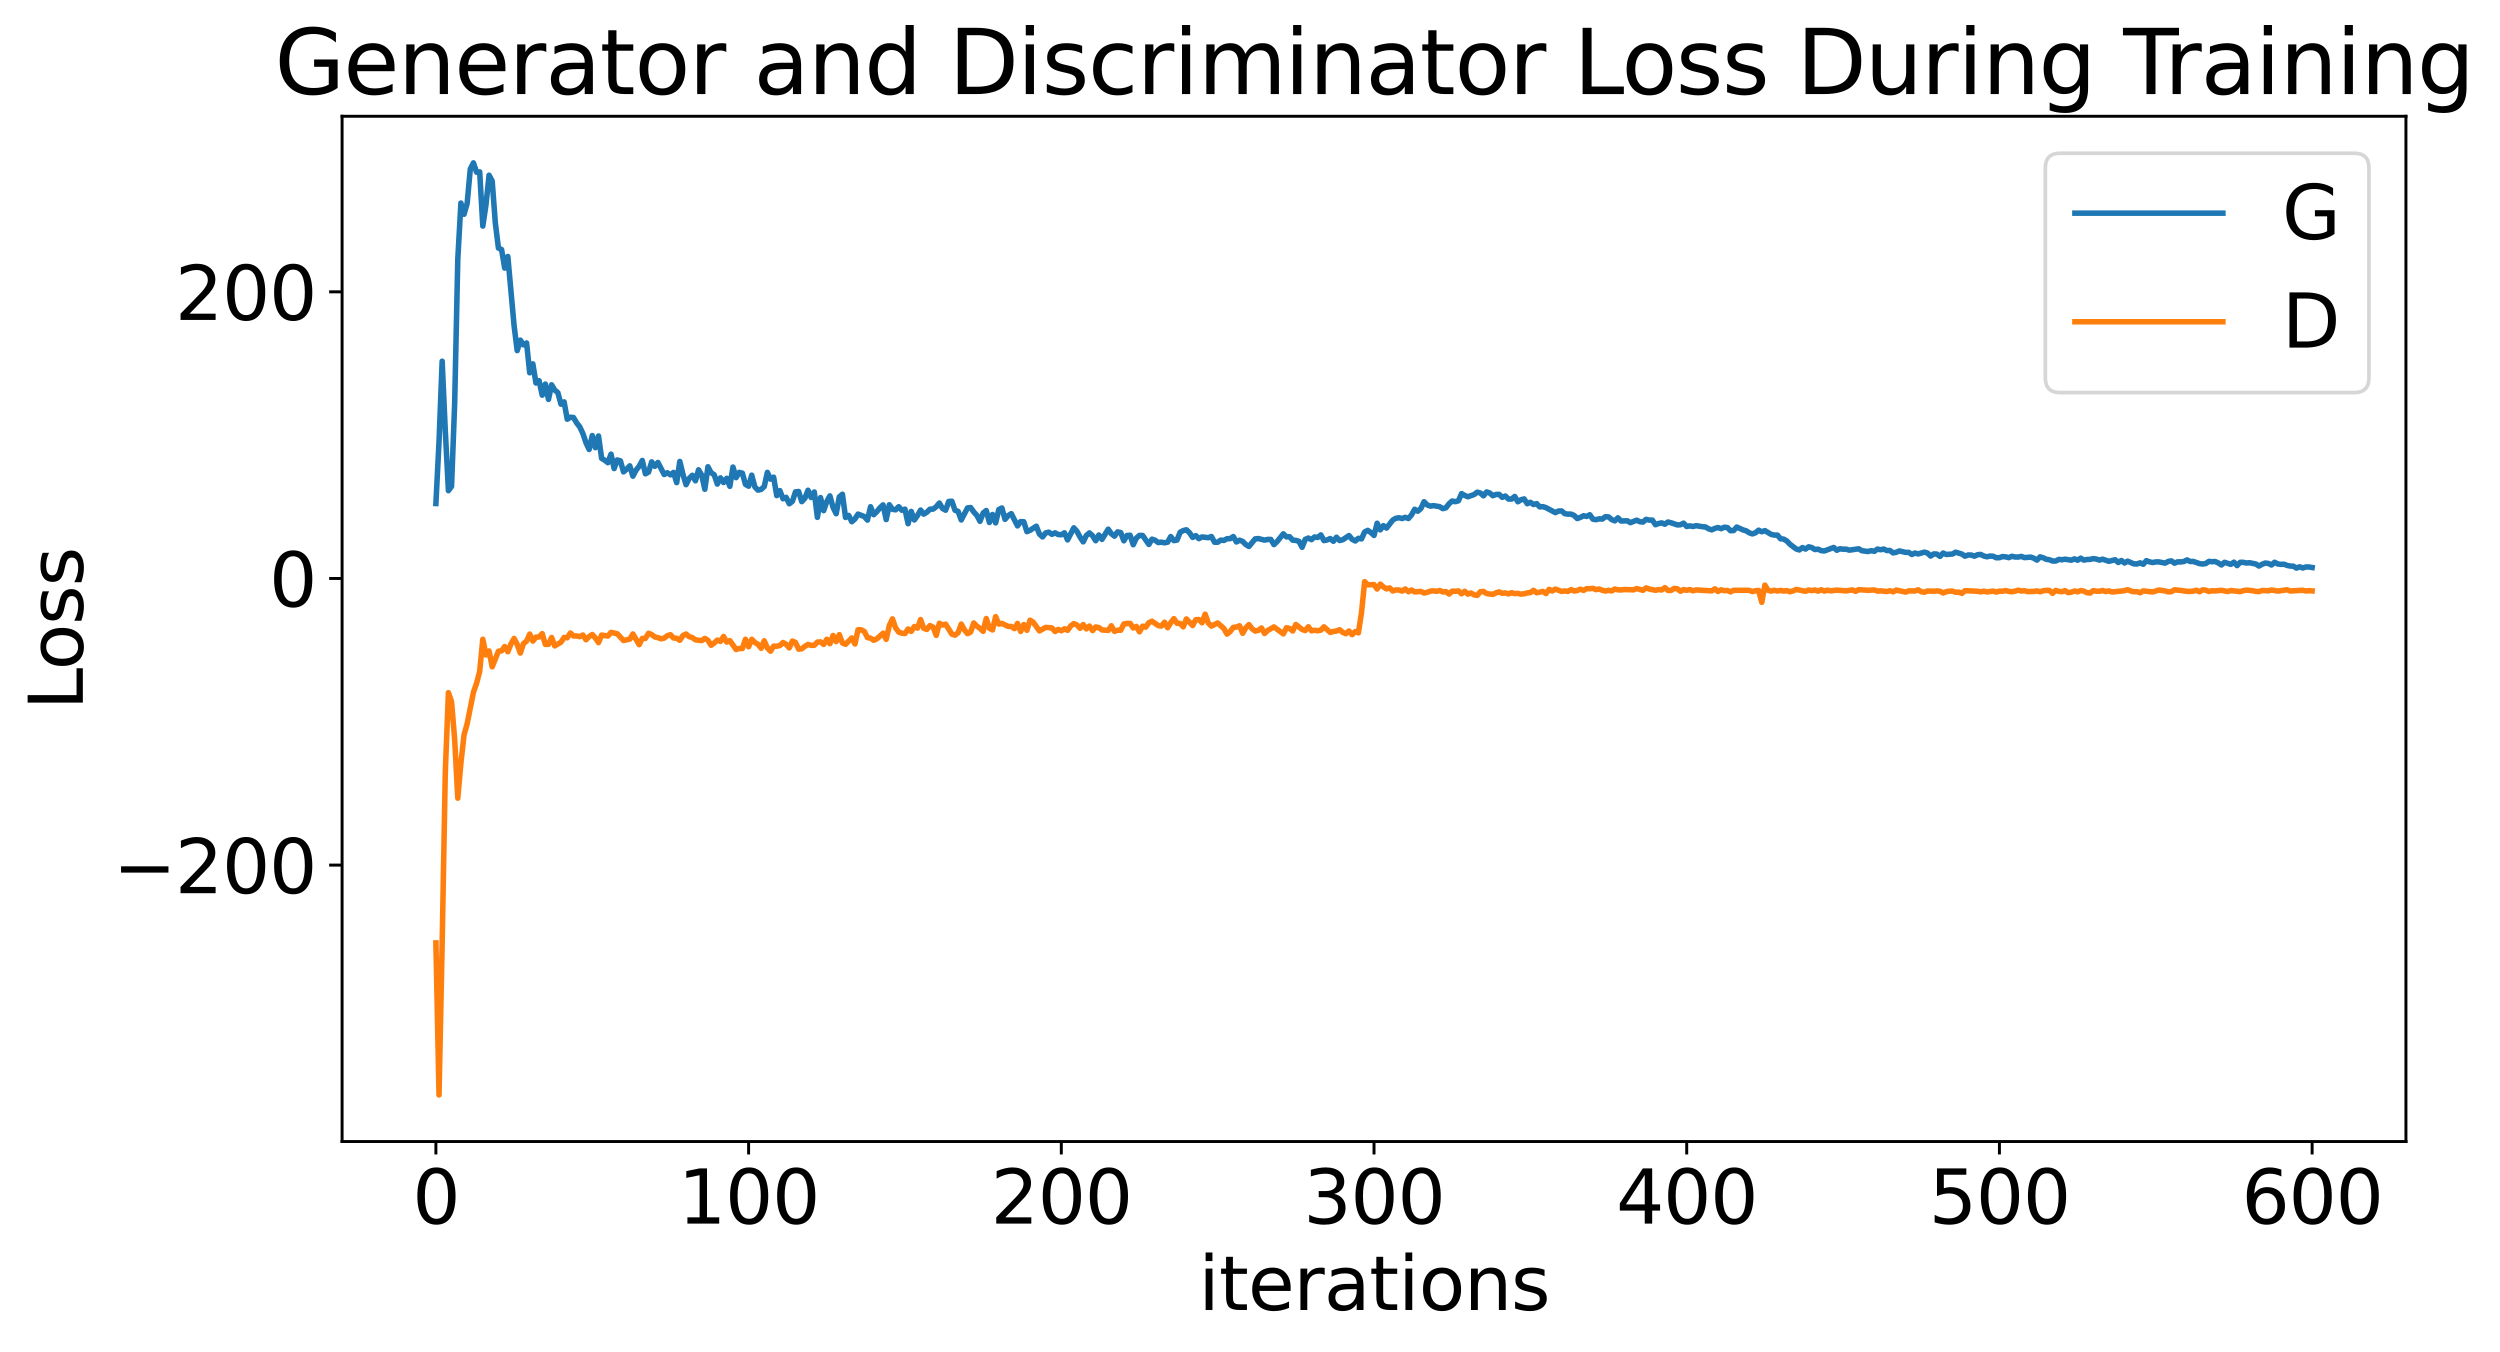 <?xml version="1.0" encoding="utf-8" standalone="no"?>
<!DOCTYPE svg PUBLIC "-//W3C//DTD SVG 1.1//EN"
  "http://www.w3.org/Graphics/SVG/1.1/DTD/svg11.dtd">
<svg xmlns:xlink="http://www.w3.org/1999/xlink" width="675.923pt" height="365.549pt" viewBox="0 0 675.923 365.549" xmlns="http://www.w3.org/2000/svg" version="1.1">
 <defs>
  <style type="text/css">*{stroke-linejoin: round; stroke-linecap: butt}</style>
 </defs>
 <g id="figure_1">
  <g id="patch_1">
   <path d="M 0 365.549 
L 675.923 365.549 
L 675.923 -0 
L 0 -0 
z
" style="fill: #ffffff"/>
  </g>
  <g id="axes_1">
   <g id="patch_2">
    <path d="M 92.491 308.636 
L 650.491 308.636 
L 650.491 31.436 
L 92.491 31.436 
z
" style="fill: #ffffff"/>
   </g>
   <g id="matplotlib.axis_1">
    <g id="xtick_1">
     <g id="line2d_1">
      <defs>
       <path id="mfd34553004" d="M 0 0 
L 0 3.5 
" style="stroke: #000000; stroke-width: 0.8"/>
      </defs>
      <g>
       <use xlink:href="#mfd34553004" x="117.854" y="308.636" style="stroke: #000000; stroke-width: 0.8"/>
      </g>
     </g>
     <g id="text_1">
      <!-- 0 -->
      <g transform="translate(111.492 330.833) scale(0.2 -0.2)">
       <defs>
        <path id="DejaVuSans-30" d="M 2034 4250 
Q 1547 4250 1301 3770 
Q 1056 3291 1056 2328 
Q 1056 1369 1301 889 
Q 1547 409 2034 409 
Q 2525 409 2770 889 
Q 3016 1369 3016 2328 
Q 3016 3291 2770 3770 
Q 2525 4250 2034 4250 
z
M 2034 4750 
Q 2819 4750 3233 4129 
Q 3647 3509 3647 2328 
Q 3647 1150 3233 529 
Q 2819 -91 2034 -91 
Q 1250 -91 836 529 
Q 422 1150 422 2328 
Q 422 3509 836 4129 
Q 1250 4750 2034 4750 
z
" transform="scale(0.016)"/>
       </defs>
       <use xlink:href="#DejaVuSans-30"/>
      </g>
     </g>
    </g>
    <g id="xtick_2">
     <g id="line2d_2">
      <g>
       <use xlink:href="#mfd34553004" x="202.4" y="308.636" style="stroke: #000000; stroke-width: 0.8"/>
      </g>
     </g>
     <g id="text_2">
      <!-- 100 -->
      <g transform="translate(183.312 330.833) scale(0.2 -0.2)">
       <defs>
        <path id="DejaVuSans-31" d="M 794 531 
L 1825 531 
L 1825 4091 
L 703 3866 
L 703 4441 
L 1819 4666 
L 2450 4666 
L 2450 531 
L 3481 531 
L 3481 0 
L 794 0 
L 794 531 
z
" transform="scale(0.016)"/>
       </defs>
       <use xlink:href="#DejaVuSans-31"/>
       <use xlink:href="#DejaVuSans-30" x="63.623"/>
       <use xlink:href="#DejaVuSans-30" x="127.246"/>
      </g>
     </g>
    </g>
    <g id="xtick_3">
     <g id="line2d_3">
      <g>
       <use xlink:href="#mfd34553004" x="286.945" y="308.636" style="stroke: #000000; stroke-width: 0.8"/>
      </g>
     </g>
     <g id="text_3">
      <!-- 200 -->
      <g transform="translate(267.858 330.833) scale(0.2 -0.2)">
       <defs>
        <path id="DejaVuSans-32" d="M 1228 531 
L 3431 531 
L 3431 0 
L 469 0 
L 469 531 
Q 828 903 1448 1529 
Q 2069 2156 2228 2338 
Q 2531 2678 2651 2914 
Q 2772 3150 2772 3378 
Q 2772 3750 2511 3984 
Q 2250 4219 1831 4219 
Q 1534 4219 1204 4116 
Q 875 4013 500 3803 
L 500 4441 
Q 881 4594 1212 4672 
Q 1544 4750 1819 4750 
Q 2544 4750 2975 4387 
Q 3406 4025 3406 3419 
Q 3406 3131 3298 2873 
Q 3191 2616 2906 2266 
Q 2828 2175 2409 1742 
Q 1991 1309 1228 531 
z
" transform="scale(0.016)"/>
       </defs>
       <use xlink:href="#DejaVuSans-32"/>
       <use xlink:href="#DejaVuSans-30" x="63.623"/>
       <use xlink:href="#DejaVuSans-30" x="127.246"/>
      </g>
     </g>
    </g>
    <g id="xtick_4">
     <g id="line2d_4">
      <g>
       <use xlink:href="#mfd34553004" x="371.491" y="308.636" style="stroke: #000000; stroke-width: 0.8"/>
      </g>
     </g>
     <g id="text_4">
      <!-- 300 -->
      <g transform="translate(352.403 330.833) scale(0.2 -0.2)">
       <defs>
        <path id="DejaVuSans-33" d="M 2597 2516 
Q 3050 2419 3304 2112 
Q 3559 1806 3559 1356 
Q 3559 666 3084 287 
Q 2609 -91 1734 -91 
Q 1441 -91 1130 -33 
Q 819 25 488 141 
L 488 750 
Q 750 597 1062 519 
Q 1375 441 1716 441 
Q 2309 441 2620 675 
Q 2931 909 2931 1356 
Q 2931 1769 2642 2001 
Q 2353 2234 1838 2234 
L 1294 2234 
L 1294 2753 
L 1863 2753 
Q 2328 2753 2575 2939 
Q 2822 3125 2822 3475 
Q 2822 3834 2567 4026 
Q 2313 4219 1838 4219 
Q 1578 4219 1281 4162 
Q 984 4106 628 3988 
L 628 4550 
Q 988 4650 1302 4700 
Q 1616 4750 1894 4750 
Q 2613 4750 3031 4423 
Q 3450 4097 3450 3541 
Q 3450 3153 3228 2886 
Q 3006 2619 2597 2516 
z
" transform="scale(0.016)"/>
       </defs>
       <use xlink:href="#DejaVuSans-33"/>
       <use xlink:href="#DejaVuSans-30" x="63.623"/>
       <use xlink:href="#DejaVuSans-30" x="127.246"/>
      </g>
     </g>
    </g>
    <g id="xtick_5">
     <g id="line2d_5">
      <g>
       <use xlink:href="#mfd34553004" x="456.036" y="308.636" style="stroke: #000000; stroke-width: 0.8"/>
      </g>
     </g>
     <g id="text_5">
      <!-- 400 -->
      <g transform="translate(436.949 330.833) scale(0.2 -0.2)">
       <defs>
        <path id="DejaVuSans-34" d="M 2419 4116 
L 825 1625 
L 2419 1625 
L 2419 4116 
z
M 2253 4666 
L 3047 4666 
L 3047 1625 
L 3713 1625 
L 3713 1100 
L 3047 1100 
L 3047 0 
L 2419 0 
L 2419 1100 
L 313 1100 
L 313 1709 
L 2253 4666 
z
" transform="scale(0.016)"/>
       </defs>
       <use xlink:href="#DejaVuSans-34"/>
       <use xlink:href="#DejaVuSans-30" x="63.623"/>
       <use xlink:href="#DejaVuSans-30" x="127.246"/>
      </g>
     </g>
    </g>
    <g id="xtick_6">
     <g id="line2d_6">
      <g>
       <use xlink:href="#mfd34553004" x="540.582" y="308.636" style="stroke: #000000; stroke-width: 0.8"/>
      </g>
     </g>
     <g id="text_6">
      <!-- 500 -->
      <g transform="translate(521.494 330.833) scale(0.2 -0.2)">
       <defs>
        <path id="DejaVuSans-35" d="M 691 4666 
L 3169 4666 
L 3169 4134 
L 1269 4134 
L 1269 2991 
Q 1406 3038 1543 3061 
Q 1681 3084 1819 3084 
Q 2600 3084 3056 2656 
Q 3513 2228 3513 1497 
Q 3513 744 3044 326 
Q 2575 -91 1722 -91 
Q 1428 -91 1123 -41 
Q 819 9 494 109 
L 494 744 
Q 775 591 1075 516 
Q 1375 441 1709 441 
Q 2250 441 2565 725 
Q 2881 1009 2881 1497 
Q 2881 1984 2565 2268 
Q 2250 2553 1709 2553 
Q 1456 2553 1204 2497 
Q 953 2441 691 2322 
L 691 4666 
z
" transform="scale(0.016)"/>
       </defs>
       <use xlink:href="#DejaVuSans-35"/>
       <use xlink:href="#DejaVuSans-30" x="63.623"/>
       <use xlink:href="#DejaVuSans-30" x="127.246"/>
      </g>
     </g>
    </g>
    <g id="xtick_7">
     <g id="line2d_7">
      <g>
       <use xlink:href="#mfd34553004" x="625.127" y="308.636" style="stroke: #000000; stroke-width: 0.8"/>
      </g>
     </g>
     <g id="text_7">
      <!-- 600 -->
      <g transform="translate(606.039 330.833) scale(0.2 -0.2)">
       <defs>
        <path id="DejaVuSans-36" d="M 2113 2584 
Q 1688 2584 1439 2293 
Q 1191 2003 1191 1497 
Q 1191 994 1439 701 
Q 1688 409 2113 409 
Q 2538 409 2786 701 
Q 3034 994 3034 1497 
Q 3034 2003 2786 2293 
Q 2538 2584 2113 2584 
z
M 3366 4563 
L 3366 3988 
Q 3128 4100 2886 4159 
Q 2644 4219 2406 4219 
Q 1781 4219 1451 3797 
Q 1122 3375 1075 2522 
Q 1259 2794 1537 2939 
Q 1816 3084 2150 3084 
Q 2853 3084 3261 2657 
Q 3669 2231 3669 1497 
Q 3669 778 3244 343 
Q 2819 -91 2113 -91 
Q 1303 -91 875 529 
Q 447 1150 447 2328 
Q 447 3434 972 4092 
Q 1497 4750 2381 4750 
Q 2619 4750 2861 4703 
Q 3103 4656 3366 4563 
z
" transform="scale(0.016)"/>
       </defs>
       <use xlink:href="#DejaVuSans-36"/>
       <use xlink:href="#DejaVuSans-30" x="63.623"/>
       <use xlink:href="#DejaVuSans-30" x="127.246"/>
      </g>
     </g>
    </g>
    <g id="text_8">
     <!-- iterations -->
     <g transform="translate(324.036 354.189) scale(0.2 -0.2)">
      <defs>
       <path id="DejaVuSans-69" d="M 603 3500 
L 1178 3500 
L 1178 0 
L 603 0 
L 603 3500 
z
M 603 4863 
L 1178 4863 
L 1178 4134 
L 603 4134 
L 603 4863 
z
" transform="scale(0.016)"/>
       <path id="DejaVuSans-74" d="M 1172 4494 
L 1172 3500 
L 2356 3500 
L 2356 3053 
L 1172 3053 
L 1172 1153 
Q 1172 725 1289 603 
Q 1406 481 1766 481 
L 2356 481 
L 2356 0 
L 1766 0 
Q 1100 0 847 248 
Q 594 497 594 1153 
L 594 3053 
L 172 3053 
L 172 3500 
L 594 3500 
L 594 4494 
L 1172 4494 
z
" transform="scale(0.016)"/>
       <path id="DejaVuSans-65" d="M 3597 1894 
L 3597 1613 
L 953 1613 
Q 991 1019 1311 708 
Q 1631 397 2203 397 
Q 2534 397 2845 478 
Q 3156 559 3463 722 
L 3463 178 
Q 3153 47 2828 -22 
Q 2503 -91 2169 -91 
Q 1331 -91 842 396 
Q 353 884 353 1716 
Q 353 2575 817 3079 
Q 1281 3584 2069 3584 
Q 2775 3584 3186 3129 
Q 3597 2675 3597 1894 
z
M 3022 2063 
Q 3016 2534 2758 2815 
Q 2500 3097 2075 3097 
Q 1594 3097 1305 2825 
Q 1016 2553 972 2059 
L 3022 2063 
z
" transform="scale(0.016)"/>
       <path id="DejaVuSans-72" d="M 2631 2963 
Q 2534 3019 2420 3045 
Q 2306 3072 2169 3072 
Q 1681 3072 1420 2755 
Q 1159 2438 1159 1844 
L 1159 0 
L 581 0 
L 581 3500 
L 1159 3500 
L 1159 2956 
Q 1341 3275 1631 3429 
Q 1922 3584 2338 3584 
Q 2397 3584 2469 3576 
Q 2541 3569 2628 3553 
L 2631 2963 
z
" transform="scale(0.016)"/>
       <path id="DejaVuSans-61" d="M 2194 1759 
Q 1497 1759 1228 1600 
Q 959 1441 959 1056 
Q 959 750 1161 570 
Q 1363 391 1709 391 
Q 2188 391 2477 730 
Q 2766 1069 2766 1631 
L 2766 1759 
L 2194 1759 
z
M 3341 1997 
L 3341 0 
L 2766 0 
L 2766 531 
Q 2569 213 2275 61 
Q 1981 -91 1556 -91 
Q 1019 -91 701 211 
Q 384 513 384 1019 
Q 384 1609 779 1909 
Q 1175 2209 1959 2209 
L 2766 2209 
L 2766 2266 
Q 2766 2663 2505 2880 
Q 2244 3097 1772 3097 
Q 1472 3097 1187 3025 
Q 903 2953 641 2809 
L 641 3341 
Q 956 3463 1253 3523 
Q 1550 3584 1831 3584 
Q 2591 3584 2966 3190 
Q 3341 2797 3341 1997 
z
" transform="scale(0.016)"/>
       <path id="DejaVuSans-6f" d="M 1959 3097 
Q 1497 3097 1228 2736 
Q 959 2375 959 1747 
Q 959 1119 1226 758 
Q 1494 397 1959 397 
Q 2419 397 2687 759 
Q 2956 1122 2956 1747 
Q 2956 2369 2687 2733 
Q 2419 3097 1959 3097 
z
M 1959 3584 
Q 2709 3584 3137 3096 
Q 3566 2609 3566 1747 
Q 3566 888 3137 398 
Q 2709 -91 1959 -91 
Q 1206 -91 779 398 
Q 353 888 353 1747 
Q 353 2609 779 3096 
Q 1206 3584 1959 3584 
z
" transform="scale(0.016)"/>
       <path id="DejaVuSans-6e" d="M 3513 2113 
L 3513 0 
L 2938 0 
L 2938 2094 
Q 2938 2591 2744 2837 
Q 2550 3084 2163 3084 
Q 1697 3084 1428 2787 
Q 1159 2491 1159 1978 
L 1159 0 
L 581 0 
L 581 3500 
L 1159 3500 
L 1159 2956 
Q 1366 3272 1645 3428 
Q 1925 3584 2291 3584 
Q 2894 3584 3203 3211 
Q 3513 2838 3513 2113 
z
" transform="scale(0.016)"/>
       <path id="DejaVuSans-73" d="M 2834 3397 
L 2834 2853 
Q 2591 2978 2328 3040 
Q 2066 3103 1784 3103 
Q 1356 3103 1142 2972 
Q 928 2841 928 2578 
Q 928 2378 1081 2264 
Q 1234 2150 1697 2047 
L 1894 2003 
Q 2506 1872 2764 1633 
Q 3022 1394 3022 966 
Q 3022 478 2636 193 
Q 2250 -91 1575 -91 
Q 1294 -91 989 -36 
Q 684 19 347 128 
L 347 722 
Q 666 556 975 473 
Q 1284 391 1588 391 
Q 1994 391 2212 530 
Q 2431 669 2431 922 
Q 2431 1156 2273 1281 
Q 2116 1406 1581 1522 
L 1381 1569 
Q 847 1681 609 1914 
Q 372 2147 372 2553 
Q 372 3047 722 3315 
Q 1072 3584 1716 3584 
Q 2034 3584 2315 3537 
Q 2597 3491 2834 3397 
z
" transform="scale(0.016)"/>
      </defs>
      <use xlink:href="#DejaVuSans-69"/>
      <use xlink:href="#DejaVuSans-74" x="27.783"/>
      <use xlink:href="#DejaVuSans-65" x="66.992"/>
      <use xlink:href="#DejaVuSans-72" x="128.516"/>
      <use xlink:href="#DejaVuSans-61" x="169.629"/>
      <use xlink:href="#DejaVuSans-74" x="230.908"/>
      <use xlink:href="#DejaVuSans-69" x="270.117"/>
      <use xlink:href="#DejaVuSans-6f" x="297.9"/>
      <use xlink:href="#DejaVuSans-6e" x="359.082"/>
      <use xlink:href="#DejaVuSans-73" x="422.461"/>
     </g>
    </g>
   </g>
   <g id="matplotlib.axis_2">
    <g id="ytick_1">
     <g id="line2d_8">
      <defs>
       <path id="m5fe01992a8" d="M 0 0 
L -3.5 0 
" style="stroke: #000000; stroke-width: 0.8"/>
      </defs>
      <g>
       <use xlink:href="#m5fe01992a8" x="92.491" y="233.899" style="stroke: #000000; stroke-width: 0.8"/>
      </g>
     </g>
     <g id="text_9">
      <!-- −200 -->
      <g transform="translate(30.556 241.498) scale(0.2 -0.2)">
       <defs>
        <path id="DejaVuSans-2212" d="M 678 2272 
L 4684 2272 
L 4684 1741 
L 678 1741 
L 678 2272 
z
" transform="scale(0.016)"/>
       </defs>
       <use xlink:href="#DejaVuSans-2212"/>
       <use xlink:href="#DejaVuSans-32" x="83.789"/>
       <use xlink:href="#DejaVuSans-30" x="147.412"/>
       <use xlink:href="#DejaVuSans-30" x="211.035"/>
      </g>
     </g>
    </g>
    <g id="ytick_2">
     <g id="line2d_9">
      <g>
       <use xlink:href="#m5fe01992a8" x="92.491" y="156.401" style="stroke: #000000; stroke-width: 0.8"/>
      </g>
     </g>
     <g id="text_10">
      <!-- 0 -->
      <g transform="translate(72.766 163.999) scale(0.2 -0.2)">
       <use xlink:href="#DejaVuSans-30"/>
      </g>
     </g>
    </g>
    <g id="ytick_3">
     <g id="line2d_10">
      <g>
       <use xlink:href="#m5fe01992a8" x="92.491" y="78.903" style="stroke: #000000; stroke-width: 0.8"/>
      </g>
     </g>
     <g id="text_11">
      <!-- 200 -->
      <g transform="translate(47.316 86.501) scale(0.2 -0.2)">
       <use xlink:href="#DejaVuSans-32"/>
       <use xlink:href="#DejaVuSans-30" x="63.623"/>
       <use xlink:href="#DejaVuSans-30" x="127.246"/>
      </g>
     </g>
    </g>
    <g id="text_12">
     <!-- Loss -->
     <g transform="translate(22.397 191.971) rotate(-90) scale(0.2 -0.2)">
      <defs>
       <path id="DejaVuSans-4c" d="M 628 4666 
L 1259 4666 
L 1259 531 
L 3531 531 
L 3531 0 
L 628 0 
L 628 4666 
z
" transform="scale(0.016)"/>
      </defs>
      <use xlink:href="#DejaVuSans-4c"/>
      <use xlink:href="#DejaVuSans-6f" x="53.963"/>
      <use xlink:href="#DejaVuSans-73" x="115.145"/>
      <use xlink:href="#DejaVuSans-73" x="167.244"/>
     </g>
    </g>
   </g>
   <g id="line2d_11">
    <path d="M 117.854 136.14 
L 118.7 119.386 
L 119.545 97.659 
L 120.391 116.435 
L 121.236 132.665 
L 122.082 131.502 
L 122.927 109.075 
L 123.772 70.057 
L 124.618 54.902 
L 125.463 57.927 
L 126.309 54.949 
L 127.154 45.68 
L 128 44.036 
L 128.845 46.554 
L 129.691 46.465 
L 130.536 61.121 
L 131.382 55.452 
L 132.227 47.372 
L 133.072 48.944 
L 133.918 60.277 
L 134.763 67.071 
L 135.609 67.467 
L 136.454 72.478 
L 137.3 69.343 
L 138.991 88.049 
L 139.836 94.791 
L 140.682 91.969 
L 141.527 93.23 
L 142.372 92.73 
L 143.218 100.784 
L 144.063 98.378 
L 144.909 103.556 
L 145.754 102.927 
L 146.6 106.844 
L 147.445 103.849 
L 148.291 107.982 
L 149.136 104.046 
L 149.982 105.455 
L 150.827 106.16 
L 151.672 109.28 
L 152.518 108.658 
L 153.363 113.349 
L 154.209 112.803 
L 155.054 112.887 
L 155.9 114.323 
L 156.745 115.419 
L 157.591 117.193 
L 158.436 119.699 
L 159.282 121.53 
L 160.127 117.759 
L 160.972 121.031 
L 161.818 117.875 
L 162.663 123.929 
L 163.509 124.438 
L 164.354 125.099 
L 165.2 122.79 
L 166.045 126.681 
L 166.891 124.354 
L 167.736 124.599 
L 168.582 127.579 
L 169.427 126.844 
L 170.272 125.95 
L 171.118 128.74 
L 171.963 127.12 
L 172.809 126.067 
L 173.654 124.5 
L 174.5 128.1 
L 175.345 127.649 
L 176.191 124.881 
L 177.036 126.072 
L 177.882 125.034 
L 179.572 128.292 
L 180.418 127.82 
L 181.263 128.384 
L 182.109 127.725 
L 182.954 130.487 
L 183.8 124.764 
L 184.645 128.249 
L 185.491 131.038 
L 186.336 129.37 
L 187.182 128.508 
L 188.027 129.993 
L 188.872 127.025 
L 189.718 128.463 
L 190.563 132.281 
L 191.409 126.205 
L 192.254 127.787 
L 193.1 128.366 
L 193.945 130.871 
L 194.791 129.202 
L 195.636 130.455 
L 196.482 129.325 
L 197.327 131.487 
L 198.172 126.281 
L 199.018 129.134 
L 199.863 127.715 
L 200.709 127.934 
L 201.554 130.968 
L 202.4 131.452 
L 203.245 128.474 
L 204.091 131.652 
L 204.936 132.517 
L 205.782 132.328 
L 206.627 131.551 
L 207.472 127.72 
L 208.318 129.542 
L 209.163 129.013 
L 210.009 133.998 
L 210.854 132.653 
L 211.7 134.847 
L 212.545 134.467 
L 213.391 136.2 
L 214.236 135.547 
L 215.082 132.984 
L 215.927 132.882 
L 216.772 135.628 
L 217.618 134.707 
L 218.463 132.555 
L 219.309 134.507 
L 220.154 133.026 
L 221 139.876 
L 221.845 134.537 
L 222.691 138.061 
L 223.536 135.611 
L 224.382 134.071 
L 225.227 137.174 
L 226.072 138.894 
L 226.918 134.347 
L 227.763 133.629 
L 228.609 139.905 
L 229.454 139.352 
L 230.3 141.054 
L 231.145 140.309 
L 231.991 138.999 
L 233.682 139.654 
L 234.527 140.618 
L 235.372 137.012 
L 236.218 139.155 
L 237.063 138.343 
L 237.909 137.298 
L 238.754 136.511 
L 239.6 140.474 
L 240.445 136.475 
L 241.291 137.702 
L 242.136 137.835 
L 242.982 137.004 
L 243.827 137.95 
L 244.672 137.668 
L 245.518 141.592 
L 246.363 138.274 
L 247.209 140.583 
L 248.054 139.393 
L 248.9 137.904 
L 249.745 139.008 
L 250.591 138.483 
L 251.436 137.668 
L 252.282 137.641 
L 253.127 137.022 
L 253.972 136.006 
L 254.818 137.474 
L 255.663 137.945 
L 256.509 135.58 
L 257.354 135.523 
L 258.2 137.943 
L 259.045 138.274 
L 259.891 140.578 
L 261.582 137.335 
L 262.427 137.226 
L 263.272 138.423 
L 264.118 139.345 
L 264.963 140.936 
L 265.809 138.706 
L 266.654 138.032 
L 267.5 141.259 
L 268.345 139.099 
L 269.191 141.37 
L 270.036 137.772 
L 270.882 137.348 
L 271.727 140.418 
L 272.572 139.414 
L 273.418 138.879 
L 275.109 142.185 
L 275.954 141.025 
L 276.8 141.072 
L 277.645 143.736 
L 278.491 143.389 
L 280.182 142.272 
L 281.027 144.384 
L 281.872 145.164 
L 282.718 144.087 
L 283.563 143.884 
L 284.409 144.458 
L 285.254 144.067 
L 286.1 144.523 
L 286.945 144.576 
L 287.791 144.057 
L 288.636 145.965 
L 290.327 142.713 
L 291.172 143.652 
L 292.018 145.213 
L 292.863 146.492 
L 293.709 144.781 
L 294.554 144.082 
L 295.4 144.852 
L 296.245 146.19 
L 297.091 144.657 
L 297.936 145.826 
L 299.627 143.08 
L 300.472 144.296 
L 301.318 144.961 
L 302.163 143.809 
L 303.009 143.998 
L 303.854 146.216 
L 304.7 144.777 
L 305.545 144.719 
L 306.391 147.279 
L 307.236 145.481 
L 308.082 144.759 
L 308.927 144.778 
L 310.618 147.196 
L 311.463 145.772 
L 312.309 146.071 
L 313.154 146.691 
L 314 146.572 
L 314.845 146.758 
L 315.691 146.584 
L 316.536 145.073 
L 317.382 146.164 
L 318.227 146.019 
L 319.072 143.898 
L 319.918 143.448 
L 320.763 143.243 
L 321.609 144.034 
L 322.454 145.291 
L 323.3 144.827 
L 324.145 145.636 
L 324.991 145.168 
L 326.682 145.381 
L 327.527 145.052 
L 328.372 146.596 
L 329.218 146.597 
L 330.063 146.024 
L 330.909 146.121 
L 331.754 145.644 
L 332.6 145.637 
L 333.445 145.064 
L 334.291 146.528 
L 335.136 146.055 
L 335.982 146.379 
L 336.827 147.245 
L 337.672 147.743 
L 339.363 145.699 
L 340.209 145.614 
L 341.9 146.032 
L 342.745 145.842 
L 343.591 145.851 
L 344.436 147.242 
L 345.282 146.433 
L 346.972 144.331 
L 347.818 145.157 
L 348.663 145.113 
L 349.509 146.047 
L 350.354 146.109 
L 351.2 146.358 
L 352.045 147.967 
L 352.891 145.834 
L 353.736 145.472 
L 354.582 145.909 
L 355.427 145.176 
L 356.272 145.312 
L 357.118 144.622 
L 357.963 146.161 
L 358.809 145.989 
L 359.654 145.61 
L 360.5 146.34 
L 361.345 145.256 
L 362.191 146.137 
L 363.036 145.935 
L 364.727 144.794 
L 365.572 145.823 
L 366.418 146.259 
L 367.263 145.546 
L 368.109 145.704 
L 368.954 143.834 
L 369.8 143.393 
L 370.645 143.984 
L 371.491 144.764 
L 372.336 141.472 
L 373.182 143.258 
L 374.027 142.123 
L 374.872 142.771 
L 376.563 140.614 
L 377.409 140.124 
L 378.254 139.984 
L 379.1 140.199 
L 379.945 139.866 
L 380.791 140.192 
L 381.636 139.209 
L 382.482 137.7 
L 383.327 138.212 
L 384.172 137.473 
L 385.018 135.659 
L 385.863 136.514 
L 386.709 136.846 
L 387.554 136.709 
L 389.245 136.991 
L 390.091 137.518 
L 390.936 137.285 
L 391.782 136.197 
L 392.627 135.462 
L 393.472 135.643 
L 394.318 135.398 
L 395.163 133.459 
L 396.009 133.953 
L 396.854 134.31 
L 398.545 133.713 
L 399.391 133.074 
L 400.236 133.282 
L 401.082 134.055 
L 401.927 133.006 
L 402.772 133.292 
L 403.618 134.015 
L 404.463 133.692 
L 405.309 133.654 
L 406.154 134.464 
L 407 134.108 
L 407.845 134.925 
L 408.691 134.937 
L 409.536 134.225 
L 410.382 135.659 
L 411.227 135.125 
L 412.072 134.892 
L 412.918 136.185 
L 413.763 135.805 
L 414.609 136.403 
L 415.454 136.163 
L 416.3 137.044 
L 417.145 136.978 
L 417.991 137.257 
L 420.527 138.599 
L 421.372 138.164 
L 422.218 138.149 
L 423.063 138.876 
L 423.909 139.009 
L 424.754 138.997 
L 425.6 139.359 
L 426.445 140.196 
L 427.291 139.888 
L 428.136 139.446 
L 428.982 139.625 
L 429.827 139.176 
L 430.672 140.361 
L 431.518 140.508 
L 432.363 140.278 
L 433.209 140.344 
L 434.054 139.689 
L 434.9 139.764 
L 435.745 140.471 
L 436.591 140.824 
L 437.436 140.008 
L 438.282 140.868 
L 439.972 140.81 
L 440.818 141.31 
L 442.509 140.643 
L 443.354 141.05 
L 444.2 141.153 
L 445.045 140.423 
L 445.891 140.617 
L 446.736 140.614 
L 447.582 141.863 
L 448.427 141.54 
L 449.272 141.369 
L 450.118 141.728 
L 450.963 141.138 
L 451.809 141.339 
L 453.5 141.923 
L 454.345 141.879 
L 455.191 141.446 
L 456.036 142.349 
L 456.882 142.178 
L 457.727 142.347 
L 458.572 142.126 
L 460.263 142.4 
L 461.109 142.475 
L 461.954 142.971 
L 462.8 143.255 
L 463.645 142.867 
L 464.491 142.625 
L 465.336 142.94 
L 466.182 142.544 
L 467.027 142.637 
L 467.872 143.491 
L 468.718 143.441 
L 469.563 142.499 
L 471.254 143.268 
L 472.1 143.509 
L 472.945 144.054 
L 473.791 144.345 
L 474.636 144.042 
L 475.482 143.35 
L 476.327 143.767 
L 477.172 143.468 
L 478.863 144.489 
L 479.709 144.669 
L 480.554 144.672 
L 481.4 145.67 
L 482.245 145.761 
L 483.091 146.258 
L 483.936 147.141 
L 485.627 148.419 
L 486.472 148.689 
L 487.318 148.047 
L 488.163 148.449 
L 489.009 147.839 
L 489.854 148.049 
L 490.7 148.58 
L 491.545 148.473 
L 492.391 148.87 
L 493.236 148.969 
L 495.772 148.023 
L 496.618 148.769 
L 497.463 148.372 
L 498.309 148.493 
L 499.154 148.478 
L 500 148.748 
L 502.536 148.377 
L 503.382 148.894 
L 505.072 149.113 
L 505.918 148.87 
L 506.763 149.059 
L 507.609 148.448 
L 508.454 148.64 
L 509.3 148.444 
L 510.145 148.854 
L 510.991 148.832 
L 511.836 149.493 
L 512.682 149.321 
L 513.527 148.955 
L 515.218 149.348 
L 516.063 149.344 
L 516.909 149.915 
L 517.754 149.514 
L 518.6 149.77 
L 520.291 149.281 
L 521.136 149.529 
L 521.982 150.34 
L 522.827 149.766 
L 523.672 149.811 
L 524.518 150.424 
L 525.363 149.526 
L 526.209 149.917 
L 527.9 149.784 
L 528.745 149.298 
L 530.436 149.799 
L 531.282 150.376 
L 532.127 150.048 
L 532.972 150.062 
L 533.818 150.378 
L 534.663 149.992 
L 535.509 149.896 
L 536.354 150.321 
L 537.2 150.541 
L 538.045 150.339 
L 538.891 150.392 
L 539.736 150.799 
L 540.582 150.784 
L 541.427 150.476 
L 542.272 150.561 
L 543.118 150.767 
L 543.963 150.405 
L 544.809 150.592 
L 545.654 150.61 
L 546.5 150.436 
L 547.345 150.759 
L 549.036 150.627 
L 549.882 150.923 
L 550.727 151.434 
L 551.572 150.56 
L 552.418 150.813 
L 553.263 151.217 
L 554.109 151.339 
L 554.954 151.683 
L 555.8 151.686 
L 556.645 151.245 
L 557.491 151.34 
L 558.336 151.189 
L 560.027 151.46 
L 560.872 151.103 
L 561.718 151.463 
L 562.563 150.909 
L 563.409 151.436 
L 564.254 151.265 
L 565.1 151.239 
L 565.945 151.036 
L 566.791 151.155 
L 567.636 151.431 
L 568.482 151.183 
L 570.172 151.762 
L 571.863 151.34 
L 572.709 152.078 
L 573.554 151.541 
L 574.4 152.217 
L 575.245 151.72 
L 576.936 152.454 
L 577.782 152.475 
L 578.627 152.178 
L 579.472 152.557 
L 580.318 151.582 
L 581.163 151.907 
L 582.009 152.087 
L 582.854 151.928 
L 583.7 151.923 
L 585.391 152.252 
L 586.236 151.787 
L 587.082 151.652 
L 587.927 152.266 
L 588.772 151.899 
L 589.618 151.932 
L 590.463 151.812 
L 591.309 151.389 
L 592.154 151.815 
L 593 151.796 
L 594.691 152.38 
L 595.536 152.495 
L 596.382 152.358 
L 597.227 151.78 
L 598.072 151.87 
L 598.918 151.819 
L 599.763 152.207 
L 600.609 152.745 
L 601.454 152.028 
L 603.145 152.58 
L 603.991 151.995 
L 604.836 152.918 
L 605.682 152.035 
L 606.527 152.038 
L 607.372 152.223 
L 608.218 152.15 
L 609.909 152.495 
L 610.754 153.04 
L 611.6 152.567 
L 612.445 152.225 
L 613.291 152.338 
L 614.136 152.757 
L 614.982 152.019 
L 615.827 152.466 
L 616.672 152.592 
L 617.518 152.545 
L 618.363 152.875 
L 619.209 153.036 
L 620.054 153.083 
L 620.9 153.593 
L 621.745 153.245 
L 622.591 153.559 
L 623.436 153.292 
L 624.282 153.298 
L 625.127 153.438 
L 625.127 153.438 
" clip-path="url(#p121e8efedb)" style="fill: none; stroke: #1f77b4; stroke-width: 1.5; stroke-linecap: square"/>
   </g>
   <g id="line2d_12">
    <path d="M 117.854 254.938 
L 118.7 296.036 
L 119.545 255.117 
L 120.391 208.813 
L 121.236 187.277 
L 122.082 189.706 
L 122.927 199.948 
L 123.772 215.798 
L 124.618 206.249 
L 125.463 198.697 
L 126.309 195.653 
L 128 187.178 
L 128.845 184.772 
L 129.691 181.518 
L 130.536 172.837 
L 131.382 177.084 
L 132.227 176.002 
L 133.072 180.292 
L 134.763 176.065 
L 135.609 175.976 
L 136.454 174.803 
L 137.3 176.218 
L 138.145 174.095 
L 138.991 172.622 
L 139.836 174.243 
L 140.682 176.567 
L 141.527 173.999 
L 142.372 173.336 
L 143.218 171.438 
L 144.063 173.335 
L 144.909 172.257 
L 145.754 172.221 
L 146.6 171.318 
L 147.445 174.228 
L 148.291 174.212 
L 149.136 172.362 
L 149.982 174.628 
L 151.672 173.635 
L 152.518 172.337 
L 153.363 172.441 
L 154.209 171.153 
L 155.054 171.941 
L 155.9 171.946 
L 156.745 172.135 
L 157.591 171.688 
L 158.436 172.966 
L 159.282 172.105 
L 160.127 171.553 
L 160.972 172.492 
L 161.818 173.746 
L 162.663 171.708 
L 164.354 171.971 
L 165.2 170.97 
L 166.891 171.355 
L 168.582 173.167 
L 170.272 172.811 
L 171.118 171.41 
L 172.809 174.302 
L 173.654 172.614 
L 174.5 172.593 
L 175.345 171.223 
L 176.191 171.567 
L 177.036 172.198 
L 177.882 172.4 
L 178.727 172.719 
L 179.572 172.529 
L 180.418 171.88 
L 181.263 171.605 
L 182.109 172.486 
L 182.954 172.589 
L 183.8 173.111 
L 184.645 171.825 
L 185.491 171.428 
L 186.336 172.135 
L 187.182 172.388 
L 188.027 172.99 
L 189.718 173.197 
L 190.563 172.616 
L 191.409 173.117 
L 192.254 174.451 
L 193.1 173.849 
L 193.945 173.067 
L 194.791 173.406 
L 195.636 172.091 
L 196.482 173.6 
L 197.327 173.205 
L 199.018 175.601 
L 199.863 175.336 
L 200.709 175.347 
L 201.554 172.839 
L 202.4 174.866 
L 203.245 172.849 
L 204.091 173.692 
L 204.936 174.198 
L 205.782 175.266 
L 206.627 173.254 
L 207.472 175.196 
L 208.318 176.064 
L 209.163 174.711 
L 210.009 174.717 
L 210.854 174.534 
L 211.7 173.717 
L 212.545 174.202 
L 213.391 175.168 
L 214.236 173.33 
L 215.082 173.708 
L 215.927 175.513 
L 216.772 175.413 
L 217.618 174.743 
L 218.463 174.236 
L 219.309 174.495 
L 220.154 174.458 
L 221 173.598 
L 221.845 173.557 
L 222.691 174.227 
L 223.536 172.842 
L 224.382 174.034 
L 225.227 171.827 
L 226.072 173.467 
L 226.918 171.591 
L 227.763 173.837 
L 228.609 174.197 
L 230.3 172.478 
L 231.145 174.106 
L 231.991 170.267 
L 232.836 170.282 
L 233.682 170.728 
L 234.527 172.379 
L 235.372 172.545 
L 236.218 173.107 
L 237.063 172.728 
L 238.754 171.207 
L 239.6 172.857 
L 240.445 169.133 
L 241.291 167.331 
L 242.136 169.746 
L 242.982 170.899 
L 243.827 171.197 
L 244.672 171.291 
L 245.518 170.066 
L 246.363 170.702 
L 247.209 169.389 
L 248.054 169.828 
L 248.9 167.509 
L 249.745 169.868 
L 250.591 170.174 
L 251.436 169.14 
L 252.282 169.549 
L 253.127 171.784 
L 253.972 168.518 
L 254.818 168.988 
L 255.663 168.75 
L 257.354 171.451 
L 258.2 171.729 
L 259.045 171.055 
L 259.891 168.73 
L 260.736 170.262 
L 261.582 171.317 
L 262.427 170.892 
L 263.272 168.434 
L 264.118 169.293 
L 264.963 169.887 
L 265.809 170.686 
L 266.654 167.229 
L 267.5 169.86 
L 268.345 170.316 
L 269.191 166.725 
L 270.036 168.727 
L 270.882 168.559 
L 272.572 169.359 
L 273.418 169.37 
L 274.263 169.962 
L 275.109 168.556 
L 275.954 170.719 
L 276.8 168.861 
L 277.645 170.408 
L 278.491 167.685 
L 279.336 168.199 
L 281.027 170.578 
L 282.718 169.629 
L 284.409 169.776 
L 285.254 170.736 
L 286.1 170.17 
L 286.945 170.534 
L 287.791 170.004 
L 288.636 170.423 
L 289.482 169.233 
L 290.327 168.608 
L 291.172 168.982 
L 292.018 169.866 
L 292.863 168.867 
L 293.709 170.029 
L 294.554 169.272 
L 295.4 170.494 
L 296.245 169.512 
L 297.091 169.666 
L 297.936 170.313 
L 299.627 170.442 
L 300.472 169.194 
L 301.318 170.7 
L 302.163 170.408 
L 303.009 170.391 
L 303.854 168.708 
L 304.7 168.568 
L 305.545 168.555 
L 306.391 169.783 
L 307.236 169.375 
L 308.082 170.829 
L 308.927 169.301 
L 309.772 169.558 
L 310.618 168.335 
L 311.463 167.962 
L 313.154 169.138 
L 314 169.273 
L 314.845 168.227 
L 315.691 169.717 
L 316.536 168.361 
L 317.382 167.265 
L 318.227 168.508 
L 319.072 168.569 
L 319.918 169.474 
L 320.763 167.353 
L 322.454 169.124 
L 323.3 167.556 
L 324.145 167.498 
L 324.991 168.373 
L 325.836 166.058 
L 326.682 168.456 
L 327.527 169.284 
L 329.218 168.434 
L 330.909 169.942 
L 331.754 171.443 
L 332.6 170.744 
L 333.445 169.635 
L 334.291 169.532 
L 335.136 169.192 
L 335.982 171.22 
L 336.827 169.751 
L 337.672 168.883 
L 338.518 169.998 
L 339.363 170.62 
L 340.209 170.429 
L 341.054 169.789 
L 341.9 171.271 
L 342.745 170.455 
L 344.436 169.501 
L 346.972 171.379 
L 347.818 169.724 
L 348.663 169.908 
L 349.509 170.598 
L 350.354 168.846 
L 352.045 170.197 
L 352.891 170.477 
L 353.736 169.453 
L 354.582 170.539 
L 355.427 170.414 
L 356.272 170.541 
L 357.118 170.364 
L 357.963 169.476 
L 359.654 170.988 
L 360.5 170.72 
L 361.345 170.611 
L 362.191 170.251 
L 363.036 170.984 
L 363.882 171.334 
L 364.727 170.607 
L 365.572 171.595 
L 366.418 170.748 
L 367.263 171.102 
L 368.109 165.668 
L 368.954 157.26 
L 369.8 158.109 
L 371.491 158.065 
L 372.336 159.253 
L 373.182 157.933 
L 374.027 158.683 
L 374.872 159.217 
L 375.718 158.952 
L 376.563 159.774 
L 377.409 159.497 
L 378.254 159.514 
L 379.1 159.81 
L 379.945 159.243 
L 380.791 159.991 
L 381.636 159.521 
L 382.482 160.026 
L 384.172 159.908 
L 385.018 160.33 
L 385.863 160.155 
L 386.709 159.819 
L 387.554 159.735 
L 388.4 159.897 
L 389.245 159.638 
L 390.091 160.053 
L 390.936 159.949 
L 391.782 160.615 
L 392.627 159.828 
L 393.472 159.866 
L 394.318 159.767 
L 395.163 160.545 
L 396.009 159.858 
L 396.854 160.629 
L 397.7 160.316 
L 398.545 160.832 
L 399.391 160.979 
L 400.236 159.986 
L 401.082 159.913 
L 401.927 160.488 
L 403.618 160.707 
L 404.463 160.287 
L 405.309 160.027 
L 406.154 160.417 
L 407 160.304 
L 407.845 160.573 
L 408.691 160.25 
L 409.536 160.492 
L 410.382 160.433 
L 411.227 160.644 
L 412.072 160.544 
L 412.918 160.313 
L 413.763 160.211 
L 414.609 159.614 
L 415.454 160.273 
L 417.145 159.907 
L 417.991 160.475 
L 418.836 159.343 
L 419.682 159.78 
L 420.527 159.274 
L 422.218 159.9 
L 423.063 159.765 
L 423.909 159.897 
L 424.754 159.424 
L 425.6 159.792 
L 426.445 159.647 
L 427.291 159.298 
L 428.136 159.625 
L 428.982 159.153 
L 429.827 159.176 
L 430.672 159.065 
L 431.518 159.419 
L 432.363 159.254 
L 433.209 159.601 
L 434.054 159.801 
L 434.9 159.61 
L 435.745 159.768 
L 436.591 159.258 
L 437.436 159.465 
L 438.282 159.516 
L 439.127 159.39 
L 441.663 159.477 
L 442.509 159.131 
L 444.2 159.604 
L 445.045 158.947 
L 445.891 159.258 
L 447.582 159.591 
L 448.427 159.406 
L 449.272 159.504 
L 450.118 158.877 
L 450.963 159.628 
L 451.809 159.631 
L 452.654 159.097 
L 453.5 159.192 
L 454.345 159.852 
L 455.191 159.4 
L 456.036 159.601 
L 456.882 159.4 
L 457.727 159.734 
L 458.572 159.494 
L 460.263 159.609 
L 462.8 159.753 
L 463.645 159.199 
L 464.491 159.908 
L 465.336 159.466 
L 466.182 159.7 
L 467.027 159.645 
L 467.872 160.02 
L 468.718 159.596 
L 472.945 159.607 
L 473.791 159.948 
L 474.636 159.72 
L 475.482 159.649 
L 476.327 162.849 
L 477.172 158.196 
L 478.018 159.594 
L 478.863 159.817 
L 479.709 159.586 
L 480.554 159.791 
L 481.4 159.62 
L 482.245 159.814 
L 483.091 159.681 
L 483.936 159.995 
L 484.782 159.769 
L 485.627 159.373 
L 488.163 159.861 
L 489.009 159.527 
L 489.854 159.691 
L 490.7 159.505 
L 491.545 159.835 
L 492.391 159.45 
L 493.236 159.813 
L 494.082 159.551 
L 494.927 159.758 
L 496.618 159.55 
L 498.309 159.684 
L 499.154 159.744 
L 500.845 159.493 
L 501.691 159.886 
L 502.536 159.426 
L 505.072 159.598 
L 506.763 159.507 
L 507.609 159.821 
L 508.454 159.745 
L 510.145 159.927 
L 510.991 159.715 
L 511.836 160.015 
L 512.682 159.539 
L 515.218 160.086 
L 516.063 159.751 
L 517.754 159.786 
L 518.6 159.464 
L 519.445 159.98 
L 520.291 160.123 
L 521.136 159.784 
L 522.827 159.852 
L 523.672 159.765 
L 524.518 159.85 
L 525.363 160.332 
L 526.209 159.972 
L 527.054 159.825 
L 527.9 159.831 
L 528.745 160.13 
L 529.591 160.085 
L 530.436 160.429 
L 531.282 159.703 
L 534.663 159.86 
L 535.509 160.021 
L 536.354 159.838 
L 537.2 160.045 
L 538.891 159.803 
L 539.736 160.081 
L 540.582 159.821 
L 541.427 159.863 
L 542.272 159.664 
L 543.118 159.892 
L 543.963 159.991 
L 544.809 159.846 
L 545.654 159.565 
L 546.5 159.79 
L 547.345 159.711 
L 548.191 159.947 
L 549.882 159.906 
L 550.727 159.76 
L 551.572 159.992 
L 552.418 159.744 
L 553.263 159.623 
L 554.109 159.635 
L 554.954 160.405 
L 555.8 159.638 
L 556.645 159.889 
L 557.491 159.978 
L 558.336 159.697 
L 559.182 160.236 
L 560.027 160.1 
L 560.872 159.79 
L 561.718 160.004 
L 562.563 159.662 
L 563.409 159.831 
L 564.254 160.245 
L 565.1 160.342 
L 565.945 159.688 
L 566.791 159.846 
L 567.636 159.855 
L 568.482 159.646 
L 569.327 159.946 
L 570.172 159.754 
L 571.018 160.061 
L 574.4 159.708 
L 575.245 159.434 
L 576.091 159.783 
L 576.936 159.986 
L 577.782 159.963 
L 578.627 160.27 
L 579.472 159.757 
L 582.009 160.045 
L 583.7 159.525 
L 585.391 159.784 
L 586.236 160.015 
L 587.082 159.97 
L 587.927 159.466 
L 589.618 159.635 
L 591.309 159.886 
L 592.154 159.907 
L 593 159.816 
L 593.845 159.599 
L 594.691 159.99 
L 595.536 159.466 
L 596.382 159.562 
L 597.227 159.92 
L 598.072 159.714 
L 598.918 159.773 
L 600.609 159.605 
L 602.3 159.927 
L 603.145 159.653 
L 605.682 159.966 
L 606.527 159.683 
L 607.372 159.549 
L 609.063 159.708 
L 609.909 159.897 
L 610.754 159.945 
L 611.6 159.645 
L 613.291 159.736 
L 614.136 159.511 
L 615.827 159.812 
L 618.363 159.45 
L 619.209 159.793 
L 621.745 159.629 
L 622.591 159.588 
L 623.436 159.788 
L 624.282 159.697 
L 625.127 159.766 
L 625.127 159.766 
" clip-path="url(#p121e8efedb)" style="fill: none; stroke: #ff7f0e; stroke-width: 1.5; stroke-linecap: square"/>
   </g>
   <g id="patch_3">
    <path d="M 92.491 308.636 
L 92.491 31.436 
" style="fill: none; stroke: #000000; stroke-width: 0.8; stroke-linejoin: miter; stroke-linecap: square"/>
   </g>
   <g id="patch_4">
    <path d="M 650.491 308.636 
L 650.491 31.436 
" style="fill: none; stroke: #000000; stroke-width: 0.8; stroke-linejoin: miter; stroke-linecap: square"/>
   </g>
   <g id="patch_5">
    <path d="M 92.491 308.636 
L 650.491 308.636 
" style="fill: none; stroke: #000000; stroke-width: 0.8; stroke-linejoin: miter; stroke-linecap: square"/>
   </g>
   <g id="patch_6">
    <path d="M 92.491 31.436 
L 650.491 31.436 
" style="fill: none; stroke: #000000; stroke-width: 0.8; stroke-linejoin: miter; stroke-linecap: square"/>
   </g>
   <g id="text_13">
    <!-- Generator and Discriminator Loss During Training -->
    <g transform="translate(74.258 25.436) scale(0.24 -0.24)">
     <defs>
      <path id="DejaVuSans-47" d="M 3809 666 
L 3809 1919 
L 2778 1919 
L 2778 2438 
L 4434 2438 
L 4434 434 
Q 4069 175 3628 42 
Q 3188 -91 2688 -91 
Q 1594 -91 976 548 
Q 359 1188 359 2328 
Q 359 3472 976 4111 
Q 1594 4750 2688 4750 
Q 3144 4750 3555 4637 
Q 3966 4525 4313 4306 
L 4313 3634 
Q 3963 3931 3569 4081 
Q 3175 4231 2741 4231 
Q 1884 4231 1454 3753 
Q 1025 3275 1025 2328 
Q 1025 1384 1454 906 
Q 1884 428 2741 428 
Q 3075 428 3337 486 
Q 3600 544 3809 666 
z
" transform="scale(0.016)"/>
      <path id="DejaVuSans-20" transform="scale(0.016)"/>
      <path id="DejaVuSans-64" d="M 2906 2969 
L 2906 4863 
L 3481 4863 
L 3481 0 
L 2906 0 
L 2906 525 
Q 2725 213 2448 61 
Q 2172 -91 1784 -91 
Q 1150 -91 751 415 
Q 353 922 353 1747 
Q 353 2572 751 3078 
Q 1150 3584 1784 3584 
Q 2172 3584 2448 3432 
Q 2725 3281 2906 2969 
z
M 947 1747 
Q 947 1113 1208 752 
Q 1469 391 1925 391 
Q 2381 391 2643 752 
Q 2906 1113 2906 1747 
Q 2906 2381 2643 2742 
Q 2381 3103 1925 3103 
Q 1469 3103 1208 2742 
Q 947 2381 947 1747 
z
" transform="scale(0.016)"/>
      <path id="DejaVuSans-44" d="M 1259 4147 
L 1259 519 
L 2022 519 
Q 2988 519 3436 956 
Q 3884 1394 3884 2338 
Q 3884 3275 3436 3711 
Q 2988 4147 2022 4147 
L 1259 4147 
z
M 628 4666 
L 1925 4666 
Q 3281 4666 3915 4102 
Q 4550 3538 4550 2338 
Q 4550 1131 3912 565 
Q 3275 0 1925 0 
L 628 0 
L 628 4666 
z
" transform="scale(0.016)"/>
      <path id="DejaVuSans-63" d="M 3122 3366 
L 3122 2828 
Q 2878 2963 2633 3030 
Q 2388 3097 2138 3097 
Q 1578 3097 1268 2742 
Q 959 2388 959 1747 
Q 959 1106 1268 751 
Q 1578 397 2138 397 
Q 2388 397 2633 464 
Q 2878 531 3122 666 
L 3122 134 
Q 2881 22 2623 -34 
Q 2366 -91 2075 -91 
Q 1284 -91 818 406 
Q 353 903 353 1747 
Q 353 2603 823 3093 
Q 1294 3584 2113 3584 
Q 2378 3584 2631 3529 
Q 2884 3475 3122 3366 
z
" transform="scale(0.016)"/>
      <path id="DejaVuSans-6d" d="M 3328 2828 
Q 3544 3216 3844 3400 
Q 4144 3584 4550 3584 
Q 5097 3584 5394 3201 
Q 5691 2819 5691 2113 
L 5691 0 
L 5113 0 
L 5113 2094 
Q 5113 2597 4934 2840 
Q 4756 3084 4391 3084 
Q 3944 3084 3684 2787 
Q 3425 2491 3425 1978 
L 3425 0 
L 2847 0 
L 2847 2094 
Q 2847 2600 2669 2842 
Q 2491 3084 2119 3084 
Q 1678 3084 1418 2786 
Q 1159 2488 1159 1978 
L 1159 0 
L 581 0 
L 581 3500 
L 1159 3500 
L 1159 2956 
Q 1356 3278 1631 3431 
Q 1906 3584 2284 3584 
Q 2666 3584 2933 3390 
Q 3200 3197 3328 2828 
z
" transform="scale(0.016)"/>
      <path id="DejaVuSans-75" d="M 544 1381 
L 544 3500 
L 1119 3500 
L 1119 1403 
Q 1119 906 1312 657 
Q 1506 409 1894 409 
Q 2359 409 2629 706 
Q 2900 1003 2900 1516 
L 2900 3500 
L 3475 3500 
L 3475 0 
L 2900 0 
L 2900 538 
Q 2691 219 2414 64 
Q 2138 -91 1772 -91 
Q 1169 -91 856 284 
Q 544 659 544 1381 
z
M 1991 3584 
L 1991 3584 
z
" transform="scale(0.016)"/>
      <path id="DejaVuSans-67" d="M 2906 1791 
Q 2906 2416 2648 2759 
Q 2391 3103 1925 3103 
Q 1463 3103 1205 2759 
Q 947 2416 947 1791 
Q 947 1169 1205 825 
Q 1463 481 1925 481 
Q 2391 481 2648 825 
Q 2906 1169 2906 1791 
z
M 3481 434 
Q 3481 -459 3084 -895 
Q 2688 -1331 1869 -1331 
Q 1566 -1331 1297 -1286 
Q 1028 -1241 775 -1147 
L 775 -588 
Q 1028 -725 1275 -790 
Q 1522 -856 1778 -856 
Q 2344 -856 2625 -561 
Q 2906 -266 2906 331 
L 2906 616 
Q 2728 306 2450 153 
Q 2172 0 1784 0 
Q 1141 0 747 490 
Q 353 981 353 1791 
Q 353 2603 747 3093 
Q 1141 3584 1784 3584 
Q 2172 3584 2450 3431 
Q 2728 3278 2906 2969 
L 2906 3500 
L 3481 3500 
L 3481 434 
z
" transform="scale(0.016)"/>
      <path id="DejaVuSans-54" d="M -19 4666 
L 3928 4666 
L 3928 4134 
L 2272 4134 
L 2272 0 
L 1638 0 
L 1638 4134 
L -19 4134 
L -19 4666 
z
" transform="scale(0.016)"/>
     </defs>
     <use xlink:href="#DejaVuSans-47"/>
     <use xlink:href="#DejaVuSans-65" x="77.49"/>
     <use xlink:href="#DejaVuSans-6e" x="139.014"/>
     <use xlink:href="#DejaVuSans-65" x="202.393"/>
     <use xlink:href="#DejaVuSans-72" x="263.916"/>
     <use xlink:href="#DejaVuSans-61" x="305.029"/>
     <use xlink:href="#DejaVuSans-74" x="366.309"/>
     <use xlink:href="#DejaVuSans-6f" x="405.518"/>
     <use xlink:href="#DejaVuSans-72" x="466.699"/>
     <use xlink:href="#DejaVuSans-20" x="507.812"/>
     <use xlink:href="#DejaVuSans-61" x="539.6"/>
     <use xlink:href="#DejaVuSans-6e" x="600.879"/>
     <use xlink:href="#DejaVuSans-64" x="664.258"/>
     <use xlink:href="#DejaVuSans-20" x="727.734"/>
     <use xlink:href="#DejaVuSans-44" x="759.521"/>
     <use xlink:href="#DejaVuSans-69" x="836.523"/>
     <use xlink:href="#DejaVuSans-73" x="864.307"/>
     <use xlink:href="#DejaVuSans-63" x="916.406"/>
     <use xlink:href="#DejaVuSans-72" x="971.387"/>
     <use xlink:href="#DejaVuSans-69" x="1012.5"/>
     <use xlink:href="#DejaVuSans-6d" x="1040.283"/>
     <use xlink:href="#DejaVuSans-69" x="1137.695"/>
     <use xlink:href="#DejaVuSans-6e" x="1165.479"/>
     <use xlink:href="#DejaVuSans-61" x="1228.857"/>
     <use xlink:href="#DejaVuSans-74" x="1290.137"/>
     <use xlink:href="#DejaVuSans-6f" x="1329.346"/>
     <use xlink:href="#DejaVuSans-72" x="1390.527"/>
     <use xlink:href="#DejaVuSans-20" x="1431.641"/>
     <use xlink:href="#DejaVuSans-4c" x="1463.428"/>
     <use xlink:href="#DejaVuSans-6f" x="1517.391"/>
     <use xlink:href="#DejaVuSans-73" x="1578.572"/>
     <use xlink:href="#DejaVuSans-73" x="1630.672"/>
     <use xlink:href="#DejaVuSans-20" x="1682.771"/>
     <use xlink:href="#DejaVuSans-44" x="1714.559"/>
     <use xlink:href="#DejaVuSans-75" x="1791.561"/>
     <use xlink:href="#DejaVuSans-72" x="1854.939"/>
     <use xlink:href="#DejaVuSans-69" x="1896.053"/>
     <use xlink:href="#DejaVuSans-6e" x="1923.836"/>
     <use xlink:href="#DejaVuSans-67" x="1987.215"/>
     <use xlink:href="#DejaVuSans-20" x="2050.691"/>
     <use xlink:href="#DejaVuSans-54" x="2082.479"/>
     <use xlink:href="#DejaVuSans-72" x="2128.812"/>
     <use xlink:href="#DejaVuSans-61" x="2169.926"/>
     <use xlink:href="#DejaVuSans-69" x="2231.205"/>
     <use xlink:href="#DejaVuSans-6e" x="2258.988"/>
     <use xlink:href="#DejaVuSans-69" x="2322.367"/>
     <use xlink:href="#DejaVuSans-6e" x="2350.15"/>
     <use xlink:href="#DejaVuSans-67" x="2413.529"/>
    </g>
   </g>
   <g id="legend_1">
    <g id="patch_7">
     <path d="M 556.994 106.149 
L 636.491 106.149 
Q 640.491 106.149 640.491 102.149 
L 640.491 45.436 
Q 640.491 41.436 636.491 41.436 
L 556.994 41.436 
Q 552.994 41.436 552.994 45.436 
L 552.994 102.149 
Q 552.994 106.149 556.994 106.149 
z
" style="fill: #ffffff; opacity: 0.8; stroke: #cccccc; stroke-linejoin: miter"/>
    </g>
    <g id="line2d_13">
     <path d="M 560.994 57.633 
L 580.994 57.633 
L 600.994 57.633 
" style="fill: none; stroke: #1f77b4; stroke-width: 1.5; stroke-linecap: square"/>
    </g>
    <g id="text_14">
     <!-- G -->
     <g transform="translate(616.994 64.633) scale(0.2 -0.2)">
      <use xlink:href="#DejaVuSans-47"/>
     </g>
    </g>
    <g id="line2d_14">
     <path d="M 560.994 86.989 
L 580.994 86.989 
L 600.994 86.989 
" style="fill: none; stroke: #ff7f0e; stroke-width: 1.5; stroke-linecap: square"/>
    </g>
    <g id="text_15">
     <!-- D -->
     <g transform="translate(616.994 93.989) scale(0.2 -0.2)">
      <use xlink:href="#DejaVuSans-44"/>
     </g>
    </g>
   </g>
  </g>
 </g>
 <defs>
  <clipPath id="p121e8efedb">
   <rect x="92.491" y="31.436" width="558" height="277.2"/>
  </clipPath>
 </defs>
</svg>
